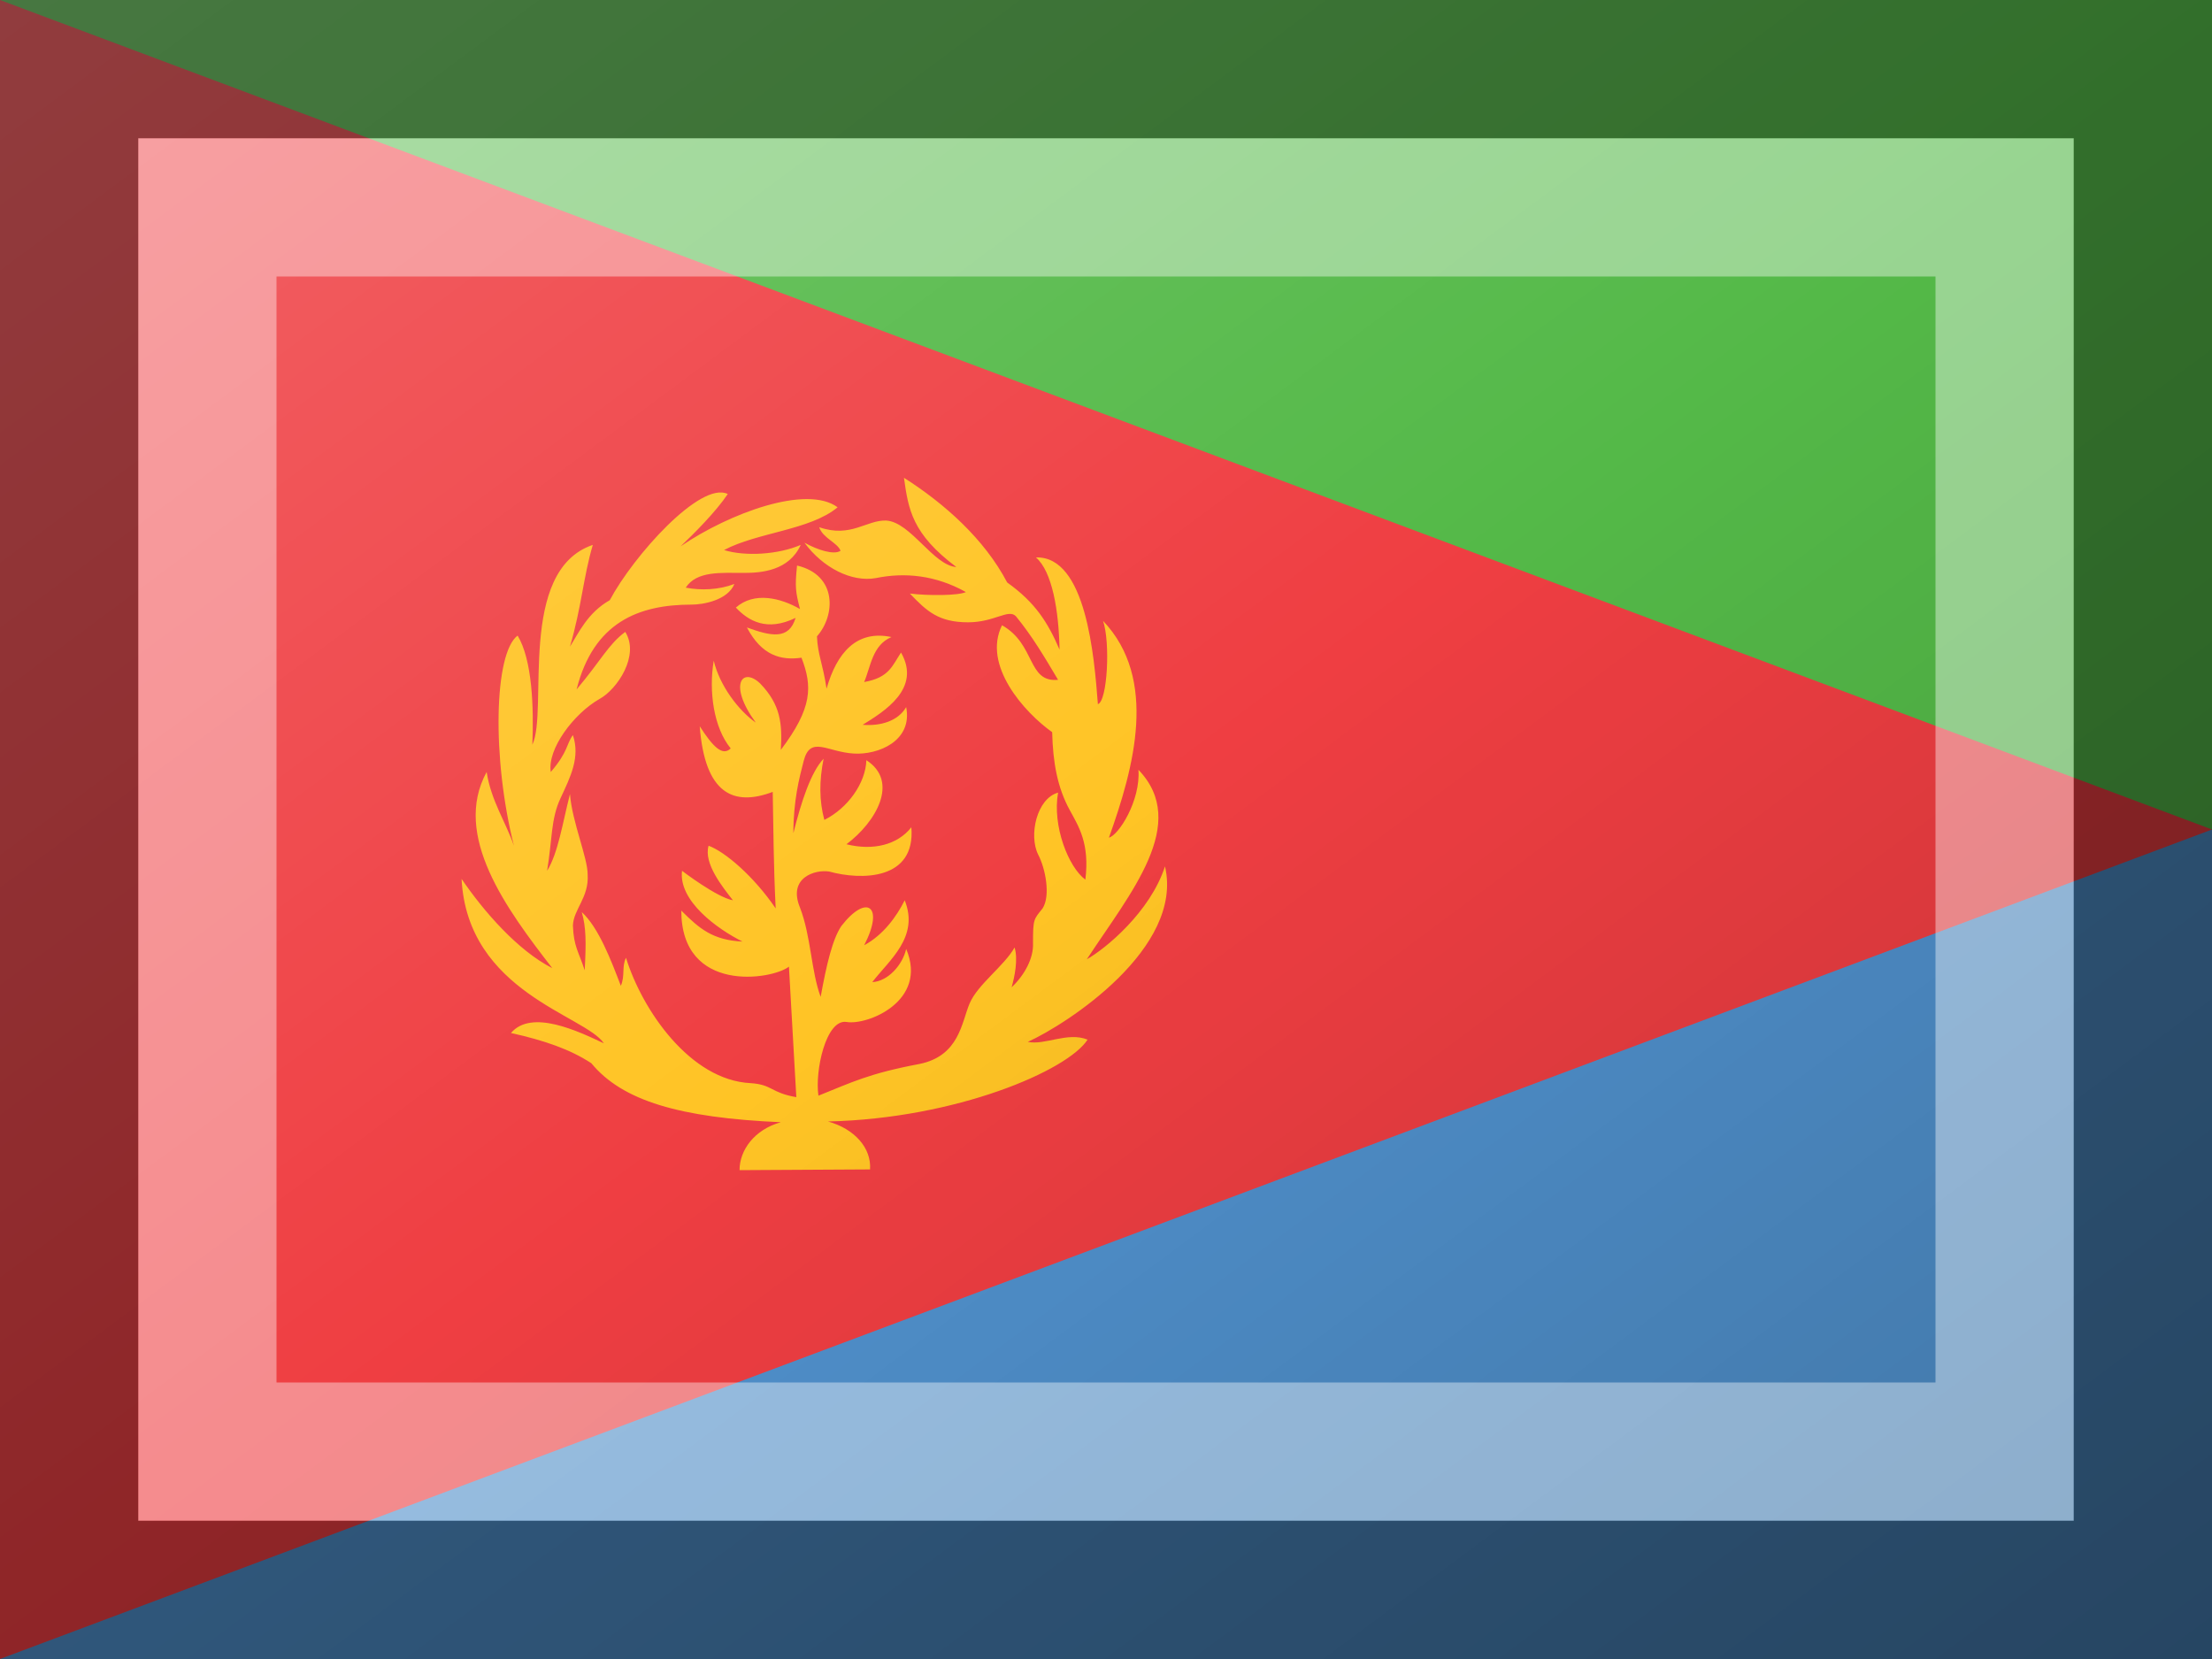 <?xml version="1.0"?>
<svg xmlns="http://www.w3.org/2000/svg" xmlns:xlink="http://www.w3.org/1999/xlink" version="1.1" width="480" height="360" viewBox="0 0 480 360">
<rect x="0" y="0" width="480" height="360" fill="#333333" stroke="none"/>
<!-- Generated by Kreative Vexillo v1.0 -->
<style>
.blue{fill:rgb(80,145,205);}
.green{fill:rgb(84,185,72);}
.red{fill:rgb(239,62,66);}
.yellow{fill:rgb(255,196,37);}
</style>
<defs>
<path id="wreath" d="M -0.066 0.397 C -0.102 0.407 -0.122 0.435 -0.122 0.462 L 0.055 0.461 C 0.057 0.432 0.034 0.406 -0.002 0.396 C 0.172 0.392 0.323 0.327 0.35 0.285 C 0.323 0.274 0.292 0.293 0.269 0.288 C 0.322 0.264 0.481 0.161 0.455 0.05 C 0.435 0.112 0.374 0.162 0.349 0.176 C 0.408 0.086 0.489 -0.008 0.419 -0.081 C 0.422 -0.039 0.392 0.008 0.379 0.011 C 0.413 -0.084 0.446 -0.204 0.371 -0.283 C 0.381 -0.254 0.377 -0.174 0.364 -0.17 C 0.359 -0.235 0.348 -0.371 0.28 -0.369 C 0.302 -0.35 0.311 -0.297 0.312 -0.244 C 0.296 -0.281 0.279 -0.308 0.241 -0.335 C 0.21 -0.394 0.156 -0.442 0.101 -0.477 C 0.107 -0.434 0.112 -0.401 0.172 -0.356 C 0.141 -0.358 0.11 -0.417 0.077 -0.419 C 0.05 -0.42 0.029 -0.395 -0.014 -0.41 C -0.009 -0.395 0.011 -0.389 0.015 -0.378 C 0.006 -0.372 -0.016 -0.379 -0.034 -0.389 C -0.009 -0.355 0.03 -0.335 0.063 -0.341 C 0.102 -0.349 0.144 -0.345 0.185 -0.322 C 0.174 -0.317 0.134 -0.317 0.109 -0.32 C 0.132 -0.296 0.148 -0.281 0.188 -0.281 C 0.224 -0.281 0.243 -0.3 0.253 -0.289 C 0.275 -0.262 0.291 -0.235 0.31 -0.203 C 0.268 -0.199 0.28 -0.251 0.234 -0.277 C 0.207 -0.223 0.264 -0.159 0.302 -0.132 C 0.303 -0.091 0.309 -0.057 0.326 -0.026 C 0.338 -0.004 0.353 0.019 0.347 0.068 C 0.324 0.051 0.302 -0.005 0.31 -0.05 C 0.281 -0.042 0.27 0.008 0.283 0.034 C 0.293 0.053 0.3 0.09 0.289 0.107 C 0.277 0.122 0.276 0.121 0.276 0.154 C 0.277 0.174 0.265 0.197 0.247 0.214 C 0.251 0.2 0.256 0.176 0.251 0.16 C 0.237 0.185 0.201 0.21 0.19 0.236 C 0.179 0.262 0.176 0.307 0.122 0.318 C 0.053 0.331 0.03 0.343 -0.015 0.361 C -0.02 0.328 -0.005 0.257 0.023 0.261 C 0.051 0.266 0.134 0.233 0.104 0.162 C 0.099 0.184 0.079 0.206 0.058 0.207 C 0.081 0.177 0.122 0.146 0.102 0.096 C 0.091 0.118 0.073 0.143 0.047 0.157 C 0.075 0.103 0.05 0.087 0.016 0.131 C 0.004 0.149 -0.004 0.183 -0.012 0.227 C -0.025 0.192 -0.025 0.145 -0.04 0.106 C -0.057 0.065 -0.019 0.054 -5.0003827E-4 0.057 C 0.043 0.069 0.117 0.069 0.111 -0.003 C 0.092 0.021 0.059 0.029 0.023 0.02 C 0.063 -0.01 0.095 -0.065 0.05 -0.094 C 0.049 -0.063 0.025 -0.029 -0.007 -0.013 C -0.014 -0.039 -0.014 -0.066 -0.008 -0.096 C -0.025 -0.078 -0.038 -0.039 -0.049 0.005 C -0.049 -0.039 -0.041 -0.07 -0.035 -0.093 C -0.026 -0.128 -0.003 -0.105 0.033 -0.103 C 0.066 -0.101 0.113 -0.12 0.104 -0.166 C 0.093 -0.147 0.069 -0.14 0.045 -0.142 C 0.074 -0.16 0.125 -0.191 0.097 -0.24 C 0.085 -0.222 0.081 -0.206 0.047 -0.2 C 0.056 -0.221 0.058 -0.25 0.084 -0.261 C 0.037 -0.271 0.01 -0.24 -0.004 -0.191 C -0.009 -0.225 -0.016 -0.237 -0.017 -0.262 C 0.008 -0.29 0.011 -0.345 -0.044 -0.358 C -0.047 -0.329 -0.046 -0.322 -0.04 -0.299 C -0.066 -0.314 -0.102 -0.323 -0.127 -0.301 C -0.11 -0.283 -0.085 -0.268 -0.046 -0.287 C -0.055 -0.257 -0.079 -0.262 -0.112 -0.274 C -0.092 -0.236 -0.066 -0.229 -0.038 -0.233 C -0.023 -0.194 -0.023 -0.165 -0.066 -0.108 C -0.064 -0.143 -0.066 -0.169 -0.094 -0.198 C -0.118 -0.221 -0.138 -0.197 -0.1 -0.145 C -0.123 -0.161 -0.149 -0.195 -0.157 -0.229 C -0.164 -0.187 -0.157 -0.138 -0.134 -0.11 C -0.145 -0.099 -0.158 -0.112 -0.176 -0.14 C -0.169 -0.048 -0.13 -0.031 -0.077 -0.051 C -0.076 -6.0002133E-4 -0.076 0.046 -0.073 0.107 C -0.103 0.063 -0.142 0.03 -0.164 0.022 C -0.171 0.046 -0.145 0.078 -0.131 0.096 C -0.153 0.092 -0.2 0.056 -0.2 0.056 C -0.205 0.097 -0.152 0.135 -0.118 0.152 C -0.158 0.15 -0.176 0.135 -0.201 0.11 C -0.201 0.223 -0.078 0.204 -0.055 0.186 C -0.052 0.242 -0.048 0.307 -0.045 0.363 C -0.08 0.357 -0.077 0.346 -0.107 0.344 C -0.189 0.34 -0.254 0.245 -0.276 0.174 C -0.282 0.186 -0.277 0.198 -0.283 0.212 C -0.296 0.178 -0.313 0.133 -0.336 0.112 C -0.33 0.133 -0.33 0.153 -0.332 0.191 C -0.34 0.166 -0.347 0.159 -0.348 0.13 C -0.347 0.108 -0.326 0.092 -0.328 0.061 C -0.328 0.038 -0.349 -0.01 -0.352 -0.048 C -0.362 -0.009 -0.368 0.032 -0.383 0.056 C -0.376 0.014 -0.378 -0.014 -0.365 -0.042 C -0.351 -0.072 -0.338 -0.098 -0.348 -0.128 C -0.357 -0.116 -0.354 -0.106 -0.378 -0.078 C -0.383 -0.109 -0.347 -0.157 -0.312 -0.177 C -0.288 -0.19 -0.257 -0.236 -0.277 -0.268 C -0.3 -0.251 -0.31 -0.229 -0.343 -0.19 C -0.32 -0.281 -0.259 -0.305 -0.187 -0.305 C -0.171 -0.305 -0.138 -0.311 -0.129 -0.333 C -0.15 -0.325 -0.174 -0.324 -0.195 -0.328 C -0.18 -0.351 -0.147 -0.348 -0.116 -0.348 C -0.092 -0.348 -0.055 -0.351 -0.039 -0.386 C -0.069 -0.373 -0.114 -0.37 -0.143 -0.379 C -0.098 -0.403 -0.026 -0.406 0.011 -0.437 C -0.031 -0.468 -0.136 -0.429 -0.202 -0.384 C -0.184 -0.401 -0.154 -0.431 -0.138 -0.455 C -0.175 -0.473 -0.266 -0.371 -0.298 -0.311 C -0.328 -0.294 -0.34 -0.267 -0.352 -0.248 C -0.336 -0.303 -0.334 -0.342 -0.321 -0.386 C -0.424 -0.351 -0.381 -0.161 -0.403 -0.115 C -0.401 -0.165 -0.403 -0.23 -0.423 -0.263 C -0.455 -0.239 -0.458 -0.097 -0.428 0.022 C -0.439 -0.01 -0.459 -0.039 -0.465 -0.078 C -0.512 0.008 -0.438 0.108 -0.376 0.188 C -0.423 0.164 -0.469 0.111 -0.499 0.067 C -0.491 0.221 -0.331 0.252 -0.306 0.29 C -0.34 0.274 -0.404 0.243 -0.432 0.276 C -0.387 0.286 -0.352 0.298 -0.323 0.317 C -0.281 0.368 -0.203 0.391 -0.066 0.397 Z"/>
<linearGradient id="glaze" x1="0%" y1="0%" x2="100%" y2="100%">
<stop offset="0%" stop-color="rgb(255,255,255)" stop-opacity="0.2"/>
<stop offset="49.999%" stop-color="rgb(255,255,255)" stop-opacity="0.0"/>
<stop offset="50.001%" stop-color="rgb(0,0,0)" stop-opacity="0.0"/>
<stop offset="100%" stop-color="rgb(0,0,0)" stop-opacity="0.2"/>
</linearGradient>
</defs>
<g>
<g>
<rect x="0" y="0" width="480" height="180" class="green"/>
<rect x="0" y="180" width="480" height="180" class="blue"/>
</g>
<path d="M 0 0 L 480 180 L 0 360 Z" class="red"/>
<use xlink:href="#wreath" transform="translate(180 180) scale(160 160) rotate(0)" class="yellow"/>
</g>
<g>
<rect x="0" y="0" width="480" height="360" fill="url(#glaze)"/>
<path d="M 30 30 L 450 30 L 450 330 L 30 330 Z M 60 60 L 60 300 L 420 300 L 420 60 Z" fill="rgb(255,255,255)" opacity="0.4"/>
<path d="M 0 0 L 480 0 L 480 360 L 0 360 Z M 30 30 L 30 330 L 450 330 L 450 30 Z" fill="rgb(0,0,0)" opacity="0.4"/>
</g>
</svg>
